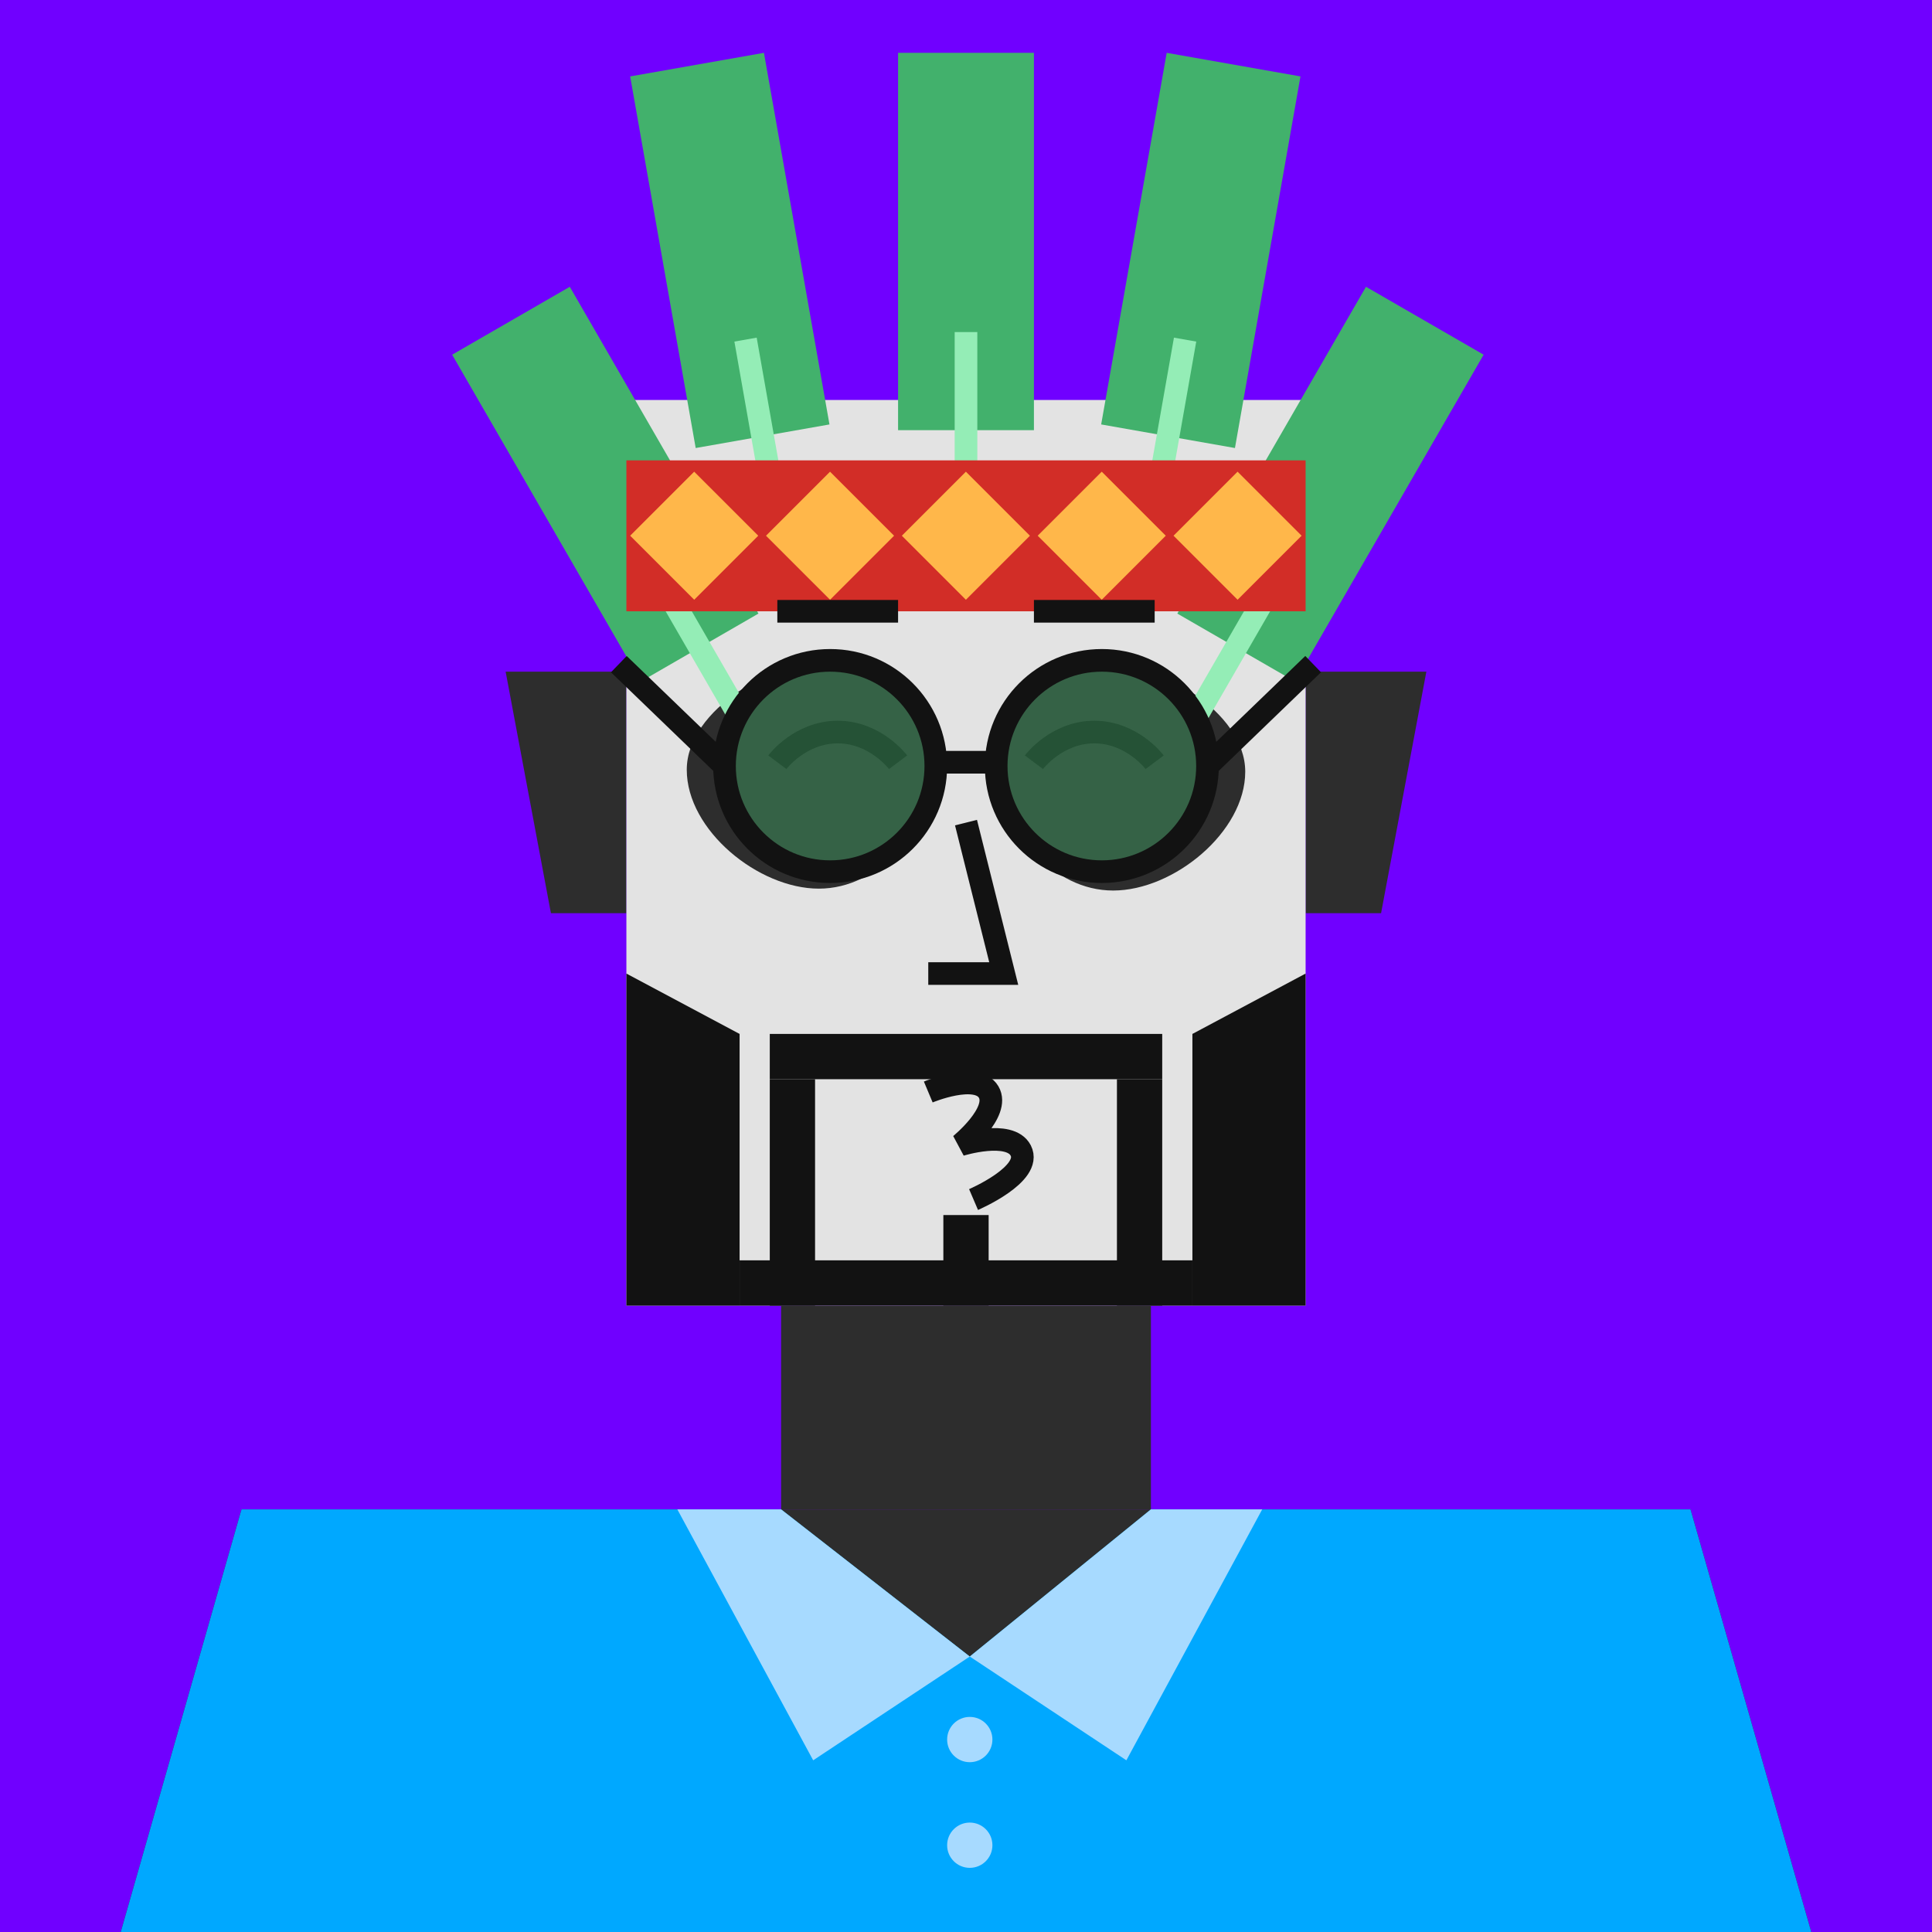 <svg xmlns="http://www.w3.org/2000/svg" width="512" height="512" fill="none"><rect width="512" height="512" fill="#7000FF "/><g skin='7'><path fill="#2D2D2D" d="M134 178h32v64h-20l-12-64ZM378 178h-32v64h20l12-64ZM64 400h384l32 112H32l32-112Z"/><path fill="#E3E3E3" d="M136 456h240v56H136z"/><path fill="#2D2D2D" d="M207 346h98v54h-98z"/><path fill="#E3E3E3" d="M166 106h180v240H166z"/><path fill="#2D2D2D" d="M246 204c0 16.016-12.984 31.5-29 31.5s-35-15.484-35-31.5 23.484-29.5 39.5-29.5S246 187.984 246 204ZM266 204.5c0 16.016 12.984 31.5 29 31.5s35-15.484 35-31.5-23.484-29.5-39.5-29.5-24.5 13.484-24.5 29.5Z"/></g><g hair='42'><path fill="#42B16C" d="M238 14h36v100h-36z"/><path stroke="#94EDB6" stroke-width="6" d="M256 88v48"/><path fill="#42B16C" d="m309.186 14 35.453 6.251-17.365 98.481-35.453-6.251z"/><path stroke="#94EDB6" stroke-width="6" d="m314.062 90.001-8.335 47.271"/><path fill="#42B16C" d="m362 76 31.177 18-50 86.603-31.177-18z"/><path stroke="#94EDB6" stroke-width="6" d="m340.588 149.086-24 41.569"/><path fill="#42B16C" d="m151 76-31.177 18 50 86.603 31.177-18z"/><path stroke="#94EDB6" stroke-width="6" d="m172.412 149.086 24 41.569"/><path fill="#42B16C" d="M202.453 14 167 20.251l17.365 98.481 35.453-6.251z"/><path stroke="#94EDB6" stroke-width="6" d="m197.576 90.001 8.335 47.271"/><path fill="#D22D27" d="M166 162h180v-40H166z"/><path fill="#FFB74A" d="m167 141.971 16.97-16.97 16.971 16.97-16.97 16.97zM203 141.971l16.97-16.97 16.971 16.97-16.97 16.97zM239 141.971l16.97-16.97 16.971 16.97-16.97 16.97zM275 141.971l16.97-16.97 16.971 16.97-16.97 16.97zM311 141.971l16.97-16.97 16.971 16.97-16.97 16.97z"/></g><g dress='16'><path fill="#00A8FF" d="M64 400h143l50 39 48-39h143l32 112H32l32-112Z"/><path fill="#A7DAFF" d="m257 439-41.5 27.5-36-66.5H207l50 39ZM257 439l41.5 27.5 36-66.5H305l-48 39Z"/><circle cx="6" cy="6" r="6" fill="#A7DAFF" transform="matrix(1 0 0 -1 251 467)"/><circle cx="6" cy="6" r="6" fill="#A7DAFF" transform="matrix(1 0 0 -1 251 495)"/></g><g beard='7'><rect x="204" y="286" width="12" height="60" fill="#121212"/><rect x="296" y="286" width="12" height="60" fill="#121212"/><rect x="250" y="322" width="12" height="24" fill="#121212"/><rect x="204" y="274" width="104" height="12" fill="#121212"/><rect x="196" y="334" width="120" height="12" fill="#121212"/><path d="M166 258L196 274V346H166V258Z" fill="#121212"/><path d="M346 258L316 274V346H346V258Z" fill="#121212"/></g><g face='10'><path d="M246 289.391C246 289.391 258.823 284.011 262 289.391C265.153 294.732 254.5 303.391 254.5 303.391C254.5 303.391 267.632 299.309 270.5 304.891C273.719 311.156 258 317.891 258 317.891" stroke="#121212" stroke-width="6"/><path d="M206 162H238" stroke="#121212" stroke-width="6"/><path d="M206 202C206 202 212 194 222 194C232 194 238 202 238 202" stroke="#121212" stroke-width="6"/><path d="M274 202C274 202 280 194 290 194C300 194 306 202 306 202" stroke="#121212" stroke-width="6"/><path d="M274 162H306" stroke="#121212" stroke-width="6"/><path d="M256 218L266 258H246" stroke="#121212" stroke-width="6"/></g><g glass='20'><path fill="#42B16C" fill-opacity=".4" d="M192 203c0-15.464 12.536-28 28-28s28 12.536 28 28-12.536 28-28 28-28-12.536-28-28Z"/><path stroke="#121212" stroke-width="6" d="M192 203c0 15.464 12.536 28 28 28s28-12.536 28-28-12.536-28-28-28-28 12.536-28 28Zm0 0-28-27M248 202h16"/><path fill="#42B16C" fill-opacity=".4" d="M264 203c0-15.464 12.536-28 28-28s28 12.536 28 28-12.536 28-28 28-28-12.536-28-28Z"/><path stroke="#121212" stroke-width="6" d="M320 203c0-15.464-12.536-28-28-28s-28 12.536-28 28 12.536 28 28 28 28-12.536 28-28Zm0 0 28-27"/></g></svg>